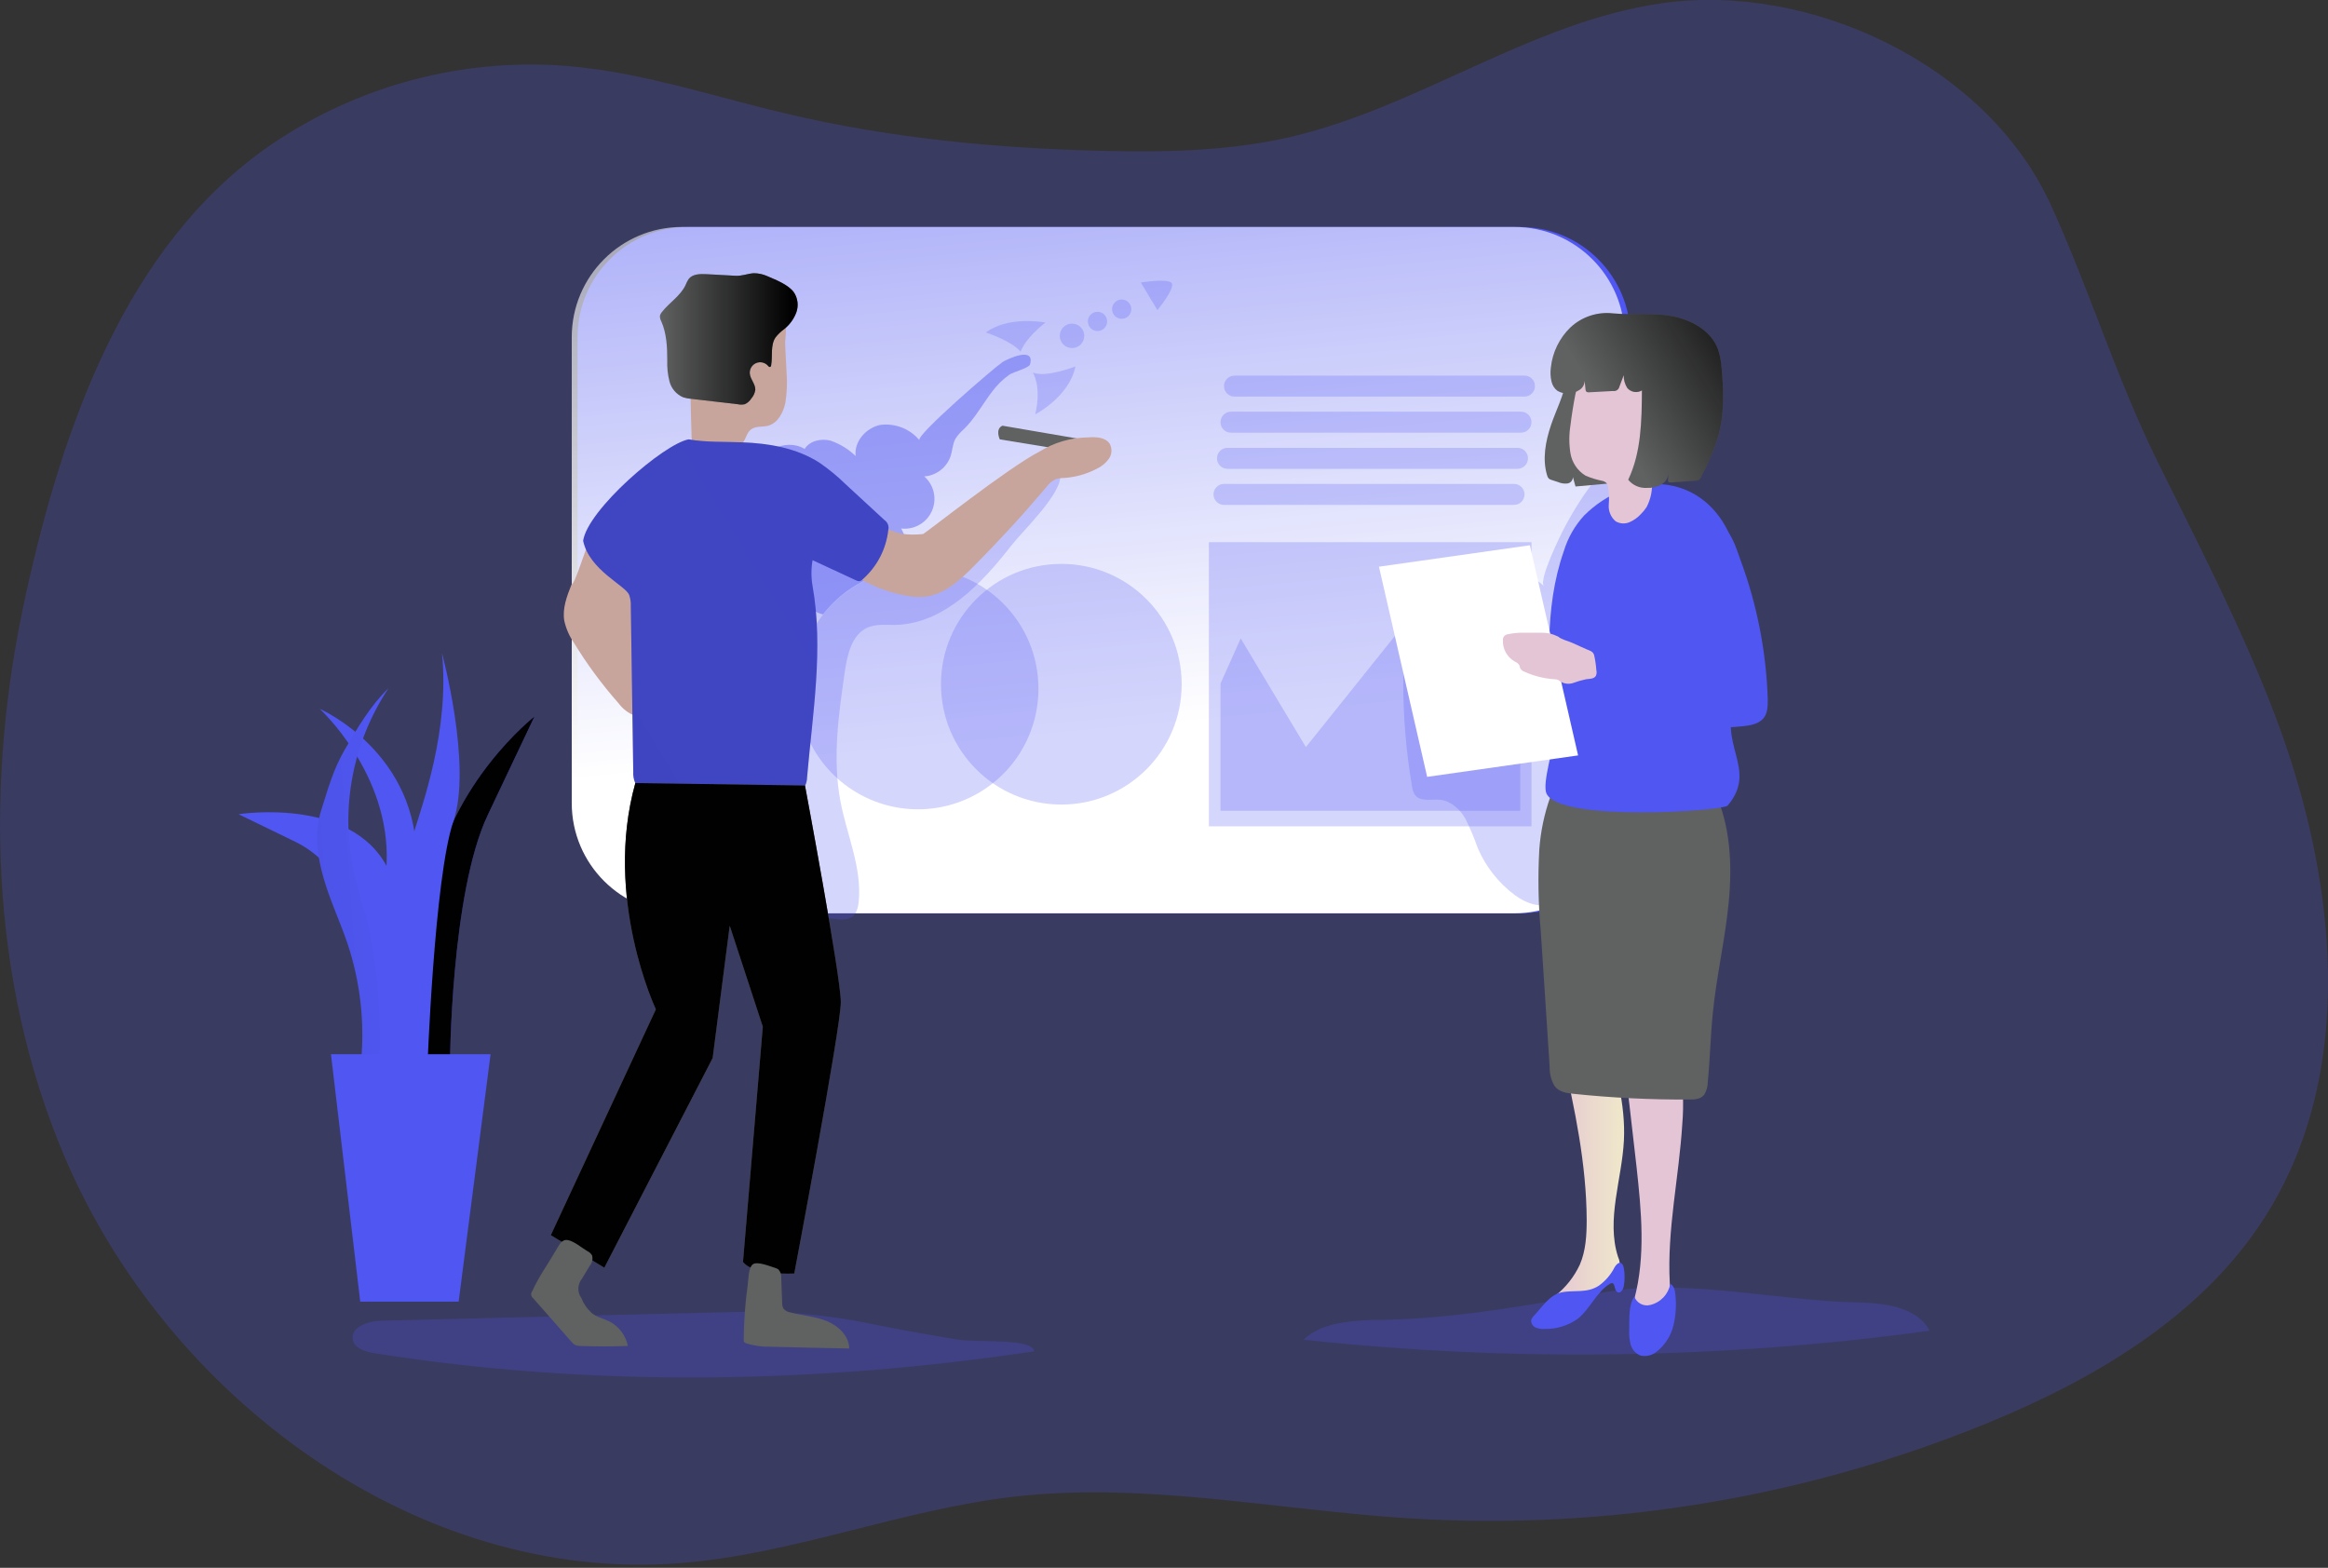 <svg width="536" height="361" viewBox="0 0 536 361" fill="none" xmlns="http://www.w3.org/2000/svg">
<rect x="0" y="0" width="536" height="361" fill="#333333" stroke="none"/>
<g clip-path="url(#clip0)">
<path opacity="0.24" d="M145.43 17.35C140.522 16.345 135.561 15.624 130.57 15.19C106.431 13.278 82.365 19.683 62.37 33.34C28.88 56.34 14.37 98.64 5.98 136.72C-3.49 179.47 -2.49 225.34 14.74 266.06C38.3 321.75 96.01 364.58 156.31 359.95C182.56 357.95 207.55 347.56 233.72 344.6C263.78 341.2 293.98 347.68 324.17 349.6C369.695 352.465 415.278 344.984 457.5 327.72C482.36 317.53 506.75 303.15 521.28 280.55C543.01 246.72 538.01 201.94 523.67 164.35C516.06 144.35 506.13 125.29 496.67 106.09C487.21 86.89 480.95 66.33 472.15 47.09C457.41 14.87 416.76 -4.15 382.62 0.74C352.53 5.04 326.69 24.68 297.08 31.54C283.02 34.79 268.45 35.08 254.02 34.74C229.54 34.17 205.02 31.83 181.19 26.2C169.24 23.41 157.44 19.74 145.43 17.35Z" fill="#4F56F1"/>
<path opacity="0.24" d="M315.58 303.94C310.09 304.22 304.11 304.7 300.13 308.48C348.089 313.653 396.499 312.957 444.29 306.41C441.29 300.84 433.72 300.03 427.37 299.89C409.37 299.49 388.26 294.44 370.52 297.37C352.17 300.41 334.2 303.94 315.58 303.94Z" fill="#4F56F1"/>
<path opacity="0.24" d="M87.81 304.1C84.81 304.17 80.62 305.55 81.24 308.52C81.67 310.52 84.15 311.28 86.24 311.6C136.45 319.52 187.87 318.68 238.15 311.15C237.52 307.99 225.36 309.28 220.15 308.41C213.75 307.34 207.35 306.22 200.99 304.91C190.194 302.651 179.162 301.717 168.14 302.13L87.81 304.1Z" fill="#4F56F1"/>
<path d="M350.02 52.26H158.36C144.343 52.26 132.98 63.623 132.98 77.64V184.92C132.98 198.937 144.343 210.3 158.36 210.3H350.02C364.037 210.3 375.4 198.937 375.4 184.92V77.64C375.4 63.623 364.037 52.26 350.02 52.26Z" fill="#4F56F1"/>
<path d="M348.68 52.26H157.02C143.003 52.26 131.64 63.623 131.64 77.64V184.92C131.64 198.937 143.003 210.3 157.02 210.3H348.68C362.697 210.3 374.06 198.937 374.06 184.92V77.64C374.06 63.623 362.697 52.26 348.68 52.26Z" fill="url(#paint0_linear)"/>
<path opacity="0.24" d="M239.09 158.53C239.106 163.958 237.529 169.272 234.555 173.812C231.58 178.353 227.339 181.921 222.356 184.075C217.374 186.229 211.869 186.873 206.523 185.929C201.178 184.984 196.227 182.492 192.284 178.762C188.341 175.031 185.58 170.225 184.342 164.94C183.103 159.655 183.443 154.123 185.318 149.029C187.193 143.935 190.522 139.503 194.891 136.282C199.261 133.062 204.479 131.194 209.9 130.91C210.394 130.852 210.892 130.829 211.39 130.84C218.735 130.84 225.779 133.757 230.973 138.95C236.168 144.142 239.087 151.185 239.09 158.53Z" fill="#4F56F1"/>
<path opacity="0.45" d="M237.14 83.94C236.92 84.7 233.37 85.65 232.46 86.23C230.893 87.334 229.515 88.685 228.38 90.23C226.21 93.09 224.5 96.29 221.94 98.81C221.188 99.443 220.534 100.185 220 101.01C219.31 102.2 219.31 103.64 218.9 104.94C218.472 106.25 217.663 107.403 216.576 108.251C215.49 109.098 214.175 109.603 212.8 109.7C213.903 110.664 214.67 111.955 214.988 113.385C215.305 114.816 215.157 116.31 214.565 117.65C213.973 118.99 212.969 120.106 211.697 120.835C210.426 121.563 208.956 121.867 207.5 121.7C208.977 124.527 209.797 127.652 209.9 130.84C205.934 131.042 202.058 132.097 198.537 133.931C195.015 135.765 191.929 138.336 189.49 141.47C188.621 141.274 187.802 140.899 187.085 140.369C186.369 139.838 185.771 139.164 185.33 138.39C183.12 140.39 179.58 139.11 177.26 137.28C168.87 130.77 166.51 117.7 172.11 108.67C174.86 104.17 180.76 100.67 185.26 103.37C186.44 101.47 189.1 100.9 191.26 101.47C193.41 102.22 195.372 103.428 197.01 105.01C196.59 101.69 199.41 98.49 202.69 97.84C204.364 97.624 206.066 97.832 207.638 98.445C209.211 99.059 210.604 100.058 211.69 101.35C210.77 100.28 228.94 84.63 230.85 83.35C231.92 82.68 238.4 79.63 237.14 83.94Z" fill="#4F56F1"/>
<path opacity="0.24" d="M233.01 125.41C226.08 134.33 217.32 143.7 206.01 143.9C203.94 143.9 201.78 143.66 199.86 144.46C196.17 146 195.1 150.62 194.52 154.59C193.07 164.59 191.63 174.74 193.52 184.59C194.99 192.27 198.45 199.75 197.72 207.53C197.58 208.96 197.19 210.53 195.96 211.29C194.986 211.729 193.9 211.859 192.85 211.66L175.53 210.14C174.085 210.154 172.668 209.747 171.45 208.97C170.477 208.044 169.783 206.862 169.45 205.56C162.45 185.65 164.13 163.9 165.87 142.88C166.25 138.25 166.65 133.54 168.35 129.21C170.05 124.88 173.24 120.92 177.64 119.43C187.64 116.04 197.31 126.35 207.88 126.76C218.88 127.18 226.57 117.5 234.44 111.33C237.07 109.26 243.53 103.05 244.11 109.4C244.53 113.62 235.53 122.22 233.01 125.41Z" fill="#4F56F1"/>
<path opacity="0.24" d="M244.36 185.26C259.664 185.26 272.07 172.854 272.07 157.55C272.07 142.246 259.664 129.84 244.36 129.84C229.056 129.84 216.65 142.246 216.65 157.55C216.65 172.854 229.056 185.26 244.36 185.26Z" fill="#4F56F1"/>
<path d="M131.59 134.59C130.52 137.28 129.43 140.13 129.93 142.98C130.335 144.771 131.079 146.468 132.12 147.98C135.137 152.921 138.58 157.589 142.41 161.93C143.403 163.283 144.779 164.307 146.36 164.87C147.829 154.269 148.181 143.544 147.41 132.87C147.419 131.908 147.196 130.958 146.76 130.1C146.023 129.13 145.018 128.397 143.87 127.99C141.22 126.75 138.58 125.3 135.87 124.3C135.07 125.3 132.41 134.59 131.59 134.59Z" fill="#C8A59C"/>
<path d="M241.26 102.98L230.2 101.17C230.2 101.17 229.06 98.82 230.8 98.02L248.3 101.02L241.26 102.98Z" fill="#606161"/>
<path d="M207.49 122.89C209.163 123.133 210.861 123.156 212.54 122.96C213.19 122.7 232.11 107.68 239.36 103.96C242.712 101.884 246.567 100.76 250.51 100.71C252.33 100.59 254.51 100.65 255.51 102.2C255.8 102.744 255.933 103.358 255.892 103.973C255.852 104.588 255.639 105.179 255.28 105.68C254.551 106.672 253.581 107.461 252.46 107.97C250.147 109.173 247.611 109.885 245.01 110.06C244.332 110.055 243.657 110.156 243.01 110.36C242.176 110.774 241.457 111.389 240.92 112.15C235.553 118.503 229.937 124.627 224.07 130.52C220.94 133.66 217.4 136.9 212.99 137.4C211.403 137.537 209.805 137.432 208.25 137.09C205.212 136.501 202.27 135.491 199.51 134.09C198.909 133.83 198.378 133.433 197.96 132.93C197.52 132.222 197.32 131.391 197.39 130.56C197.451 127.798 198.449 125.14 200.22 123.02C202.54 120.26 204.52 122.24 207.49 122.89Z" fill="#C8A59C"/>
<path d="M181.1 85.77C181.284 88.066 181.197 90.375 180.84 92.65C180.39 94.97 179.09 97.43 176.84 98.03C175.5 98.38 173.93 98.03 172.84 98.94C172.02 99.61 171.79 100.74 171.24 101.65C170.706 102.409 169.996 103.025 169.17 103.447C168.344 103.869 167.427 104.083 166.5 104.07C164.646 104.023 162.813 103.661 161.08 103C160.627 102.894 160.205 102.681 159.85 102.38C159.391 101.788 159.17 101.046 159.23 100.3C159.023 94.6 158.943 88.893 158.99 83.18C158.896 81.531 159.156 79.881 159.75 78.34C160.797 76.52 162.403 75.086 164.33 74.25C167.053 72.846 169.984 71.887 173.01 71.41C175.8 70.96 180.44 71.22 180.95 74.82C180.975 76.136 180.914 77.452 180.77 78.76C180.82 81.07 181.01 83.41 181.1 85.77Z" fill="#C8A59C"/>
<path d="M182.79 67.32C183.233 67.991 183.515 68.756 183.612 69.554C183.709 70.352 183.619 71.162 183.35 71.92C182.787 73.438 181.818 74.773 180.55 75.78C179.797 76.324 179.124 76.97 178.55 77.7C177.34 79.51 177.92 81.93 177.55 84.09C177.55 84.26 177.45 84.47 177.27 84.5C177.09 84.53 176.96 84.38 176.84 84.24C176.505 83.852 176.054 83.582 175.554 83.469C175.054 83.356 174.531 83.406 174.062 83.612C173.592 83.817 173.201 84.168 172.945 84.612C172.689 85.056 172.582 85.571 172.64 86.08C172.78 87.38 173.95 88.45 173.9 89.76C173.796 90.502 173.476 91.198 172.98 91.76C172.618 92.347 172.083 92.807 171.45 93.08C170.93 93.195 170.39 93.195 169.87 93.08L159.07 91.83C158.462 91.784 157.861 91.666 157.28 91.48C156.518 91.153 155.84 90.658 155.298 90.031C154.756 89.403 154.363 88.661 154.15 87.86C153.741 86.254 153.566 84.597 153.63 82.94C153.63 79.94 153.49 76.78 152.26 74C152.034 73.605 151.923 73.155 151.94 72.7C152.017 72.397 152.164 72.116 152.37 71.88C154.08 69.67 156.68 68.15 157.85 65.62C158.033 65.145 158.265 64.689 158.54 64.26C159.44 63.07 161.19 63.05 162.68 63.13L169.35 63.5C170.88 63.58 172.07 63.01 173.53 62.91C174.613 62.911 175.684 63.143 176.67 63.59C178.67 64.47 181.49 65.53 182.79 67.32Z" fill="#606161"/>
<path d="M182.79 67.32C183.233 67.991 183.515 68.756 183.612 69.554C183.709 70.352 183.619 71.162 183.35 71.92C182.787 73.438 181.818 74.773 180.55 75.78C179.797 76.324 179.124 76.97 178.55 77.7C177.34 79.51 177.92 81.93 177.55 84.09C177.55 84.26 177.45 84.47 177.27 84.5C177.09 84.53 176.96 84.38 176.84 84.24C176.505 83.852 176.054 83.582 175.554 83.469C175.054 83.356 174.531 83.406 174.062 83.612C173.592 83.817 173.201 84.168 172.945 84.612C172.689 85.056 172.582 85.571 172.64 86.08C172.78 87.38 173.95 88.45 173.9 89.76C173.796 90.502 173.476 91.198 172.98 91.76C172.618 92.347 172.083 92.807 171.45 93.08C170.93 93.195 170.39 93.195 169.87 93.08L159.07 91.83C158.462 91.784 157.861 91.666 157.28 91.48C156.518 91.153 155.84 90.658 155.298 90.031C154.756 89.403 154.363 88.661 154.15 87.86C153.741 86.254 153.566 84.597 153.63 82.94C153.63 79.94 153.49 76.78 152.26 74C152.034 73.605 151.923 73.155 151.94 72.7C152.017 72.397 152.164 72.116 152.37 71.88C154.08 69.67 156.68 68.15 157.85 65.62C158.033 65.145 158.265 64.689 158.54 64.26C159.44 63.07 161.19 63.05 162.68 63.13L169.35 63.5C170.88 63.58 172.07 63.01 173.53 62.91C174.613 62.911 175.684 63.143 176.67 63.59C178.67 64.47 181.49 65.53 182.79 67.32Z" fill="url(#paint1_linear)"/>
<path d="M158.56 101.17C162.56 101.87 166.76 101.69 170.86 101.85C177.08 102.08 183.47 103.18 188.69 106.56C190.808 108.019 192.798 109.655 194.64 111.45L203.64 119.76C203.998 120.001 204.275 120.345 204.432 120.747C204.589 121.149 204.62 121.59 204.52 122.01C204.041 126.416 201.929 130.484 198.6 133.41C198.405 133.619 198.15 133.762 197.87 133.82C197.594 133.823 197.322 133.754 197.08 133.62L187.08 128.98C186.735 130.948 186.735 132.962 187.08 134.93C189.65 149.36 187.08 164.39 185.82 178.99C185.813 179.655 185.66 180.311 185.37 180.91C184.953 181.525 184.38 182.019 183.71 182.34C178.08 185.49 171.31 185.62 164.86 185.58C158.86 185.58 152.51 185.28 147.69 181.78C147.112 181.399 146.624 180.898 146.26 180.31C145.901 179.489 145.743 178.594 145.8 177.7L145.24 139.65C145.284 138.748 145.159 137.846 144.87 136.99C143.98 134.77 135.7 131.31 134.27 124.52C135.28 117.41 152.83 102.22 158.56 101.17Z" fill="#4F56F1"/>
<path d="M158.56 101.17C162.56 101.87 166.76 101.69 170.86 101.85C177.08 102.08 183.47 103.18 188.69 106.56C190.808 108.019 192.798 109.655 194.64 111.45L203.64 119.76C203.998 120.001 204.275 120.345 204.432 120.747C204.589 121.149 204.62 121.59 204.52 122.01C204.041 126.416 201.929 130.484 198.6 133.41C198.405 133.619 198.15 133.762 197.87 133.82C197.594 133.823 197.322 133.754 197.08 133.62L187.08 128.98C186.735 130.948 186.735 132.962 187.08 134.93C189.65 149.36 187.08 164.39 185.82 178.99C185.813 179.655 185.66 180.311 185.37 180.91C184.953 181.525 184.38 182.019 183.71 182.34C178.08 185.49 171.31 185.62 164.86 185.58C158.86 185.58 152.51 185.28 147.69 181.78C147.112 181.399 146.624 180.898 146.26 180.31C145.901 179.489 145.743 178.594 145.8 177.7L145.24 139.65C145.284 138.748 145.159 137.846 144.87 136.99C143.98 134.77 135.7 131.31 134.27 124.52C135.28 117.41 152.83 102.22 158.56 101.17Z" fill="url(#paint2_linear)"/>
<path d="M185.34 180.87C185.34 180.87 193.59 224.87 193.59 230.76C193.59 236.65 182.87 293.24 182.87 293.24C182.87 293.24 173.48 293.78 171.07 290.56L175.63 236.41L168.01 213.15L164.08 243.63L139.14 291.9L126.82 284.41L151.01 232.41C151.01 232.41 138.88 206.78 146.28 180.31L185.34 180.87Z" fill="#606161"/>
<path d="M185.34 180.87C185.34 180.87 193.59 224.87 193.59 230.76C193.59 236.65 182.87 293.24 182.87 293.24C182.87 293.24 173.48 293.78 171.07 290.56L175.63 236.41L168.01 213.15L164.08 243.63L139.14 291.9L126.82 284.41L151.01 232.41C151.01 232.41 138.88 206.78 146.28 180.31L185.34 180.87Z" fill="url(#paint3_linear)"/>
<path d="M171.23 308.54C171.217 308.687 171.241 308.835 171.3 308.97C171.412 309.139 171.583 309.261 171.78 309.31C173.57 309.88 175.442 310.147 177.32 310.1C183.38 310.26 189.447 310.397 195.52 310.51C195.52 307.61 193.02 305.26 190.33 304.18C187.64 303.1 184.69 302.92 181.89 302.18C181.317 302.086 180.794 301.796 180.41 301.36C180.178 300.935 180.067 300.454 180.09 299.97L179.87 294.24C179.9 293.894 179.859 293.546 179.751 293.216C179.643 292.886 179.469 292.581 179.24 292.32C178.976 292.128 178.677 291.989 178.36 291.91C177.25 291.58 174.41 290.39 173.36 291.1C172.31 291.81 172.31 294.72 172.15 295.92C171.563 300.102 171.256 304.318 171.23 308.54Z" fill="#606161"/>
<path d="M122.55 297.29C122.451 297.412 122.378 297.552 122.335 297.703C122.292 297.854 122.281 298.012 122.301 298.167C122.322 298.323 122.374 298.473 122.455 298.607C122.535 298.742 122.643 298.858 122.77 298.95L131.56 308.95C131.787 309.251 132.073 309.502 132.4 309.69C132.786 309.851 133.202 309.929 133.62 309.92C137.26 310.07 140.92 310.06 144.56 309.92C144.325 308.727 143.824 307.603 143.096 306.63C142.367 305.657 141.428 304.861 140.35 304.3C138.98 303.6 137.35 303.3 136.19 302.3C135.161 301.346 134.358 300.174 133.84 298.87C133.371 298.212 133.133 297.418 133.164 296.611C133.195 295.804 133.492 295.03 134.01 294.41L135.82 291.41C136.083 291.088 136.266 290.707 136.353 290.3C136.44 289.893 136.428 289.472 136.32 289.07C136.06 288.632 135.673 288.283 135.21 288.07C133.95 287.33 132.21 285.82 130.77 285.55C129.33 285.28 128.77 286.63 128.03 287.84C126.26 290.91 124.01 294.02 122.55 297.29Z" fill="#606161"/>
<path opacity="0.24" d="M351 86.49H284.22C282.889 86.49 281.81 87.569 281.81 88.9V88.91C281.81 90.241 282.889 91.32 284.22 91.32H351C352.331 91.32 353.41 90.241 353.41 88.91V88.9C353.41 87.569 352.331 86.49 351 86.49Z" fill="#4F56F1"/>
<path opacity="0.24" d="M350.2 94.8H283.42C282.089 94.8 281.01 95.879 281.01 97.21V97.22C281.01 98.551 282.089 99.63 283.42 99.63H350.2C351.531 99.63 352.61 98.551 352.61 97.22V97.21C352.61 95.879 351.531 94.8 350.2 94.8Z" fill="#4F56F1"/>
<path opacity="0.24" d="M349.39 103.12H282.61C281.279 103.12 280.2 104.199 280.2 105.53V105.54C280.2 106.871 281.279 107.95 282.61 107.95H349.39C350.721 107.95 351.8 106.871 351.8 105.54V105.53C351.8 104.199 350.721 103.12 349.39 103.12Z" fill="#4F56F1"/>
<path opacity="0.24" d="M348.59 111.43H281.81C280.479 111.43 279.4 112.509 279.4 113.84V113.85C279.4 115.181 280.479 116.26 281.81 116.26H348.59C349.921 116.26 351 115.181 351 113.85V113.84C351 112.509 349.921 111.43 348.59 111.43Z" fill="#4F56F1"/>
<path opacity="0.24" d="M352.61 124.84H278.33V190.27H352.61V124.84Z" fill="#4F56F1"/>
<path opacity="0.24" d="M285.66 147.01L300.67 172.03L324.99 141.64L335.36 156.3L350.02 132.35V186.69H281.01V157.38L285.66 147.01Z" fill="#4F56F1"/>
<path opacity="0.24" d="M355.49 134.95C352.06 131.71 346.78 131 342.22 132.19C337.66 133.38 333.7 136.24 330.22 139.41C328.067 141.208 326.272 143.397 324.93 145.86C323.3 149.16 323.11 152.98 323.09 156.66C323.06 164.802 323.729 172.932 325.09 180.96C325.155 181.725 325.413 182.462 325.84 183.1C327.12 184.69 329.62 183.95 331.65 184.17C334.11 184.44 336.12 186.33 337.37 188.47C338.471 190.685 339.433 192.966 340.25 195.3C342.094 199.591 345.036 203.319 348.78 206.11C351.48 208.11 355.45 209.54 358.05 207.39C358.928 206.548 359.611 205.524 360.05 204.39C372.45 177.34 362.25 144.78 371.18 116.39C371.74 114.61 375.82 106.27 373.18 105.02C371.18 104.12 368.13 109.29 367.27 110.45C364.628 113.883 362.286 117.536 360.27 121.37C359.45 122.88 354.12 133.66 355.49 134.95Z" fill="#4F56F1"/>
<path d="M266.44 71.48C264.5 74.68 260 78.48 254.21 81.54C245.26 86.26 236.61 87.41 234.86 84.09C234.644 83.595 234.542 83.057 234.561 82.517C234.58 81.978 234.72 81.449 234.97 80.97C235.77 78.97 237.79 76.59 240.69 74.26C242.93 72.466 245.342 70.899 247.89 69.58C253.45 66.64 258.89 65.08 262.63 65.12L266.44 71.48Z" fill="url(#paint4_linear)"/>
<path opacity="0.24" d="M240.69 74.26C237.79 76.59 235.77 78.95 234.97 80.97C232.84 78.45 226.97 76.55 226.97 76.55C231.81 73.04 238.86 73.96 240.69 74.26Z" fill="#4F56F1"/>
<path opacity="0.24" d="M238.35 95.41C238.35 95.41 246.19 91.41 247.61 84.36C247.61 84.36 240.95 87.02 237.79 85.8C237.79 85.8 239.89 88.81 238.35 95.41Z" fill="#4F56F1"/>
<path opacity="0.24" d="M266.48 71.41L262.67 65.05C262.67 65.05 268.92 64.05 269.76 65.17C270.6 66.29 266.9 70.91 266.48 71.41Z" fill="#4F56F1"/>
<path opacity="0.24" d="M246.82 80.15C248.377 80.15 249.64 78.888 249.64 77.33C249.64 75.773 248.377 74.51 246.82 74.51C245.263 74.51 244 75.773 244 77.33C244 78.888 245.263 80.15 246.82 80.15Z" fill="#4F56F1"/>
<path opacity="0.24" d="M252.69 76.23C253.916 76.23 254.91 75.236 254.91 74.01C254.91 72.784 253.916 71.79 252.69 71.79C251.464 71.79 250.47 72.784 250.47 74.01C250.47 75.236 251.464 76.23 252.69 76.23Z" fill="#4F56F1"/>
<path opacity="0.24" d="M258.26 73.41C259.486 73.41 260.48 72.416 260.48 71.19C260.48 69.964 259.486 68.97 258.26 68.97C257.034 68.97 256.04 69.964 256.04 71.19C256.04 72.416 257.034 73.41 258.26 73.41Z" fill="#4F56F1"/>
<path d="M144.84 136.95V119.29C144.84 119.29 136.56 123.23 135.13 126.8C135.13 126.8 142.92 136.01 144.84 136.95Z" fill="url(#paint5_linear)"/>
<path d="M359.58 237.98C359.164 239.592 359.219 241.289 359.74 242.87C362.59 255.39 365.26 268.07 365.32 280.87C365.32 284.38 365.13 287.98 363.74 291.2C362.427 294.023 360.463 296.493 358.01 298.41C357.1 299.17 356.01 300.17 356.33 301.31C356.485 301.774 356.782 302.176 357.18 302.46C357.957 303.071 358.893 303.445 359.877 303.539C360.861 303.633 361.851 303.442 362.73 302.99C363.696 302.395 364.557 301.645 365.28 300.77L371.98 293.48C372.345 293.124 372.64 292.704 372.85 292.24C373.063 291.27 372.947 290.257 372.52 289.36C369.79 280.78 373.43 271.6 373.89 262.61C374.31 254.24 371.94 246.01 369.6 237.96C369.399 237.068 369.029 236.223 368.51 235.47C368.019 234.927 367.411 234.505 366.731 234.234C366.052 233.964 365.319 233.853 364.59 233.91C363.134 234.035 361.706 234.39 360.36 234.96" fill="url(#paint6_linear)"/>
<path d="M373.35 239.7C374.583 249.347 375.733 259.013 376.8 268.7C377.91 278.84 378.92 289.27 376.28 299.13C375.74 301.13 375.1 303.55 376.37 305.23C377.008 305.952 377.886 306.42 378.841 306.546C379.796 306.673 380.766 306.451 381.57 305.92C382.356 305.367 383.017 304.656 383.513 303.833C384.009 303.01 384.328 302.093 384.45 301.14C384.665 299.236 384.665 297.314 384.45 295.41C383.79 283.18 386.58 271.05 387.33 258.83C387.723 254.229 387.508 249.595 386.69 245.05C385.75 240.45 383.46 233.83 379.15 231.28C373.61 227.97 372.91 236.22 373.35 239.7Z" fill="url(#paint7_linear)"/>
<path d="M353.24 302.9C352.935 303.173 352.702 303.516 352.56 303.9C352.509 304.254 352.572 304.615 352.742 304.93C352.911 305.245 353.177 305.497 353.5 305.65C354.154 305.937 354.868 306.057 355.58 306C358.305 306.075 360.981 305.268 363.21 303.7C366.14 301.43 367.51 297.47 370.7 295.6C370.8 295.527 370.917 295.479 371.04 295.46C371.92 295.35 371.61 297.06 372.36 297.51C373.11 297.96 373.72 296.94 373.86 296.16C374.12 294.762 374.12 293.328 373.86 291.93C373.76 291.46 373.57 290.93 373.1 290.79C372.63 290.65 372.04 291.28 371.75 291.79C370.898 293.489 369.645 294.954 368.1 296.06C365.25 297.89 362.39 296.94 359.35 297.62C356.71 298.27 355.01 301.02 353.24 302.9Z" fill="#4F56F1"/>
<path d="M375.11 306.07C375.035 307.243 375.143 308.42 375.43 309.56C375.58 310.129 375.859 310.657 376.246 311.101C376.633 311.545 377.117 311.893 377.66 312.12C378.344 312.282 379.057 312.275 379.738 312.101C380.419 311.927 381.048 311.59 381.57 311.12C383.426 309.603 384.736 307.52 385.3 305.19C385.851 302.869 386 300.471 385.74 298.1C385.66 297.15 385.43 296.04 384.57 295.63C384.355 296.797 383.806 297.876 382.989 298.737C382.173 299.598 381.124 300.204 379.97 300.48C379.233 300.675 378.449 300.59 377.772 300.241C377.094 299.892 376.569 299.303 376.3 298.59C374.93 300.41 375.15 303.8 375.11 306.07Z" fill="#4F56F1"/>
<path d="M354.41 195.63C354.069 201.783 354.172 207.952 354.72 214.09L355.72 229.18L356.79 245.64C356.748 247.173 357.129 248.688 357.89 250.02C358.89 251.42 360.61 251.69 362.15 251.85C371.095 252.792 380.086 253.236 389.08 253.18C390.26 253.18 391.6 253.09 392.39 252.05C392.907 251.192 393.187 250.212 393.2 249.21C393.72 243.95 393.82 238.63 394.35 233.37C395.2 224.77 397.19 216.37 398.02 207.81C398.85 199.25 398.44 190.05 394.81 182.45C394.45 181.536 393.873 180.723 393.13 180.08C392.338 179.581 391.426 179.304 390.49 179.28C382.092 178.373 373.646 177.989 365.2 178.13C363.73 178.13 360.73 177.57 359.44 178.42C358.31 179.16 357.44 182.19 356.93 183.54C355.552 187.439 354.704 191.505 354.41 195.63Z" fill="#606161"/>
<path d="M357.11 97.86C355.85 101.61 355.06 105.71 356.22 109.49C356.28 109.762 356.415 110.011 356.61 110.21C356.785 110.346 356.986 110.444 357.2 110.5L358.75 111.01C359.414 111.297 360.141 111.408 360.86 111.33C361.22 111.283 361.549 111.105 361.785 110.83C362.022 110.555 362.148 110.202 362.14 109.84L362.75 112.02L371.06 111.27C371.333 111.267 371.6 111.188 371.83 111.04C371.958 110.908 372.057 110.751 372.122 110.579C372.188 110.407 372.218 110.224 372.21 110.04C372.72 104.95 372.6 99.82 372.66 94.7C372.66 91.93 372.76 89.05 371.66 86.51C370.56 83.97 367.88 81.88 365.15 82.4C362.42 82.92 361.05 85.06 360.63 87.57C360.01 91.12 358.26 94.47 357.11 97.86Z" fill="#606161"/>
<path d="M357.11 97.86C355.85 101.61 355.06 105.71 356.22 109.49C356.28 109.762 356.415 110.011 356.61 110.21C356.785 110.346 356.986 110.444 357.2 110.5L358.75 111.01C359.414 111.297 360.141 111.408 360.86 111.33C361.22 111.283 361.549 111.105 361.785 110.83C362.022 110.555 362.148 110.202 362.14 109.84L362.75 112.02L371.06 111.27C371.333 111.267 371.6 111.188 371.83 111.04C371.958 110.908 372.057 110.751 372.122 110.579C372.188 110.407 372.218 110.224 372.21 110.04C372.72 104.95 372.6 99.82 372.66 94.7C372.66 91.93 372.76 89.05 371.66 86.51C370.56 83.97 367.88 81.88 365.15 82.4C362.42 82.92 361.05 85.06 360.63 87.57C360.01 91.12 358.26 94.47 357.11 97.86Z" fill="url(#paint8_linear)"/>
<path d="M398.01 122.62C399.86 126.46 400.1 130.85 400.3 135.11C400.72 143.65 403.48 152.95 399.9 160.72C395.03 171.33 404.99 176.97 397.78 185.49C396.71 186.75 359.12 189.35 356.08 182.74C354.95 180.3 357.99 171.65 357.76 168.97C356.54 154.86 355.38 140.25 360.06 126.89C360.984 123.85 362.576 121.055 364.72 118.71C375.24 108.28 391.36 108.66 398.01 122.62Z" fill="#4F56F1"/>
<path d="M398.01 122.62C399.86 126.46 400.1 130.85 400.3 135.11C400.72 143.65 403.48 152.95 399.9 160.72C395.03 171.33 404.99 176.97 397.78 185.49C396.71 186.75 359.12 189.35 356.08 182.74C354.95 180.3 357.99 171.65 357.76 168.97C356.54 154.86 355.38 140.25 360.06 126.89C360.984 123.85 362.576 121.055 364.72 118.71C375.24 108.28 391.36 108.66 398.01 122.62Z" fill="url(#paint9_linear)"/>
<path d="M361.58 97.96C361.24 100.08 361.24 102.24 361.58 104.36C361.754 105.419 362.154 106.428 362.753 107.318C363.351 108.209 364.135 108.96 365.05 109.52C366.275 110.048 367.552 110.447 368.86 110.71C369.234 110.778 369.581 110.952 369.86 111.21C370.051 111.433 370.182 111.702 370.24 111.99C370.469 113.395 370.522 114.822 370.4 116.24C370.347 116.951 370.463 117.665 370.737 118.324C371.012 118.982 371.437 119.567 371.98 120.03C372.451 120.31 372.981 120.477 373.528 120.517C374.075 120.557 374.623 120.469 375.13 120.26C376.144 119.835 377.052 119.194 377.79 118.38C378.293 117.888 378.739 117.341 379.12 116.75C380.093 114.883 380.513 112.777 380.33 110.68C380.33 107.9 380.05 105.12 380.03 102.34C380.03 97.42 382.38 94.49 382.22 89.58C382.22 88.72 380.41 85.85 380.03 85.08C379.657 84.436 379.181 83.859 378.62 83.37C378.078 82.794 377.442 82.314 376.74 81.95C375.667 81.573 374.51 81.504 373.4 81.75C371.02 82.11 368.693 82.758 366.47 83.68C365.603 83.998 364.805 84.481 364.12 85.1C363.806 85.421 363.567 85.806 363.418 86.23C363.27 86.653 363.216 87.104 363.26 87.55C363.166 88.674 362.979 89.787 362.7 90.88C362.24 93.233 361.867 95.593 361.58 97.96Z" fill="url(#paint10_linear)"/>
<path d="M361.56 75.41C359.045 77.844 357.46 81.081 357.08 84.56C356.919 85.669 356.97 86.799 357.23 87.89C357.418 88.709 357.88 89.44 358.54 89.96C359.3 90.437 360.198 90.645 361.09 90.55C362.056 90.552 362.999 90.255 363.79 89.7C364.184 89.421 364.489 89.033 364.666 88.584C364.844 88.134 364.887 87.643 364.79 87.17L365.05 89.67C365.048 89.842 365.1 90.01 365.2 90.15C365.299 90.229 365.413 90.286 365.535 90.317C365.658 90.349 365.786 90.353 365.91 90.33L371.4 90.03C371.724 90.083 372.056 90.009 372.327 89.822C372.597 89.636 372.785 89.352 372.85 89.03L373.85 86.39C373.821 87.432 374.103 88.459 374.66 89.34C375.066 89.818 375.628 90.137 376.247 90.24C376.866 90.342 377.502 90.222 378.04 89.9C377.99 96.9 377.89 104.15 374.88 110.46C375.39 111.092 376.044 111.592 376.786 111.919C377.529 112.246 378.34 112.391 379.15 112.34C380.313 112.405 381.47 112.141 382.49 111.58C382.995 111.296 383.416 110.884 383.71 110.385C384.005 109.887 384.164 109.319 384.17 108.74L384.05 110.49C384.019 110.657 384.055 110.829 384.15 110.97C384.224 111.025 384.308 111.064 384.397 111.085C384.487 111.106 384.58 111.107 384.67 111.09L390.27 110.69C390.59 110.722 390.91 110.639 391.174 110.456C391.438 110.272 391.628 110.001 391.71 109.69C393.285 106.784 394.578 103.733 395.57 100.58C397.01 95.5 396.88 90.11 396.39 84.86C396.301 83.332 396.012 81.823 395.53 80.37C393.92 76.1 389.35 73.61 384.87 72.78C380.39 71.95 375.93 72.57 371.46 72.17C369.673 71.952 367.861 72.129 366.15 72.689C364.439 73.249 362.872 74.178 361.56 75.41Z" fill="#606161"/>
<path d="M361.56 75.41C359.045 77.844 357.46 81.081 357.08 84.56C356.919 85.669 356.97 86.799 357.23 87.89C357.418 88.709 357.88 89.44 358.54 89.96C359.3 90.437 360.198 90.645 361.09 90.55C362.056 90.552 362.999 90.255 363.79 89.7C364.184 89.421 364.489 89.033 364.666 88.584C364.844 88.134 364.887 87.643 364.79 87.17L365.05 89.67C365.048 89.842 365.1 90.01 365.2 90.15C365.299 90.229 365.413 90.286 365.535 90.317C365.658 90.349 365.786 90.353 365.91 90.33L371.4 90.03C371.724 90.083 372.056 90.009 372.327 89.822C372.597 89.636 372.785 89.352 372.85 89.03L373.85 86.39C373.821 87.432 374.103 88.459 374.66 89.34C375.066 89.818 375.628 90.137 376.247 90.24C376.866 90.342 377.502 90.222 378.04 89.9C377.99 96.9 377.89 104.15 374.88 110.46C375.39 111.092 376.044 111.592 376.786 111.919C377.529 112.246 378.34 112.391 379.15 112.34C380.313 112.405 381.47 112.141 382.49 111.58C382.995 111.296 383.416 110.884 383.71 110.385C384.005 109.887 384.164 109.319 384.17 108.74L384.05 110.49C384.019 110.657 384.055 110.829 384.15 110.97C384.224 111.025 384.308 111.064 384.397 111.085C384.487 111.106 384.58 111.107 384.67 111.09L390.27 110.69C390.59 110.722 390.91 110.639 391.174 110.456C391.438 110.272 391.628 110.001 391.71 109.69C393.285 106.784 394.578 103.733 395.57 100.58C397.01 95.5 396.88 90.11 396.39 84.86C396.301 83.332 396.012 81.823 395.53 80.37C393.92 76.1 389.35 73.61 384.87 72.78C380.39 71.95 375.93 72.57 371.46 72.17C369.673 71.952 367.861 72.129 366.15 72.689C364.439 73.249 362.872 74.178 361.56 75.41Z" fill="url(#paint11_linear)"/>
<path d="M363.34 173.94L328.59 178.88L317.49 130.49L352.24 125.55L363.34 173.94Z" fill="white"/>
<path d="M407.01 161.01C407.01 162.54 407.01 164.22 406.01 165.41C405.01 166.6 403.22 167.01 401.61 167.19C389.942 168.485 378.16 166.116 367.9 160.41C367.085 160.028 366.378 159.451 365.84 158.73C365.4 157.903 365.183 156.976 365.21 156.04C365.128 154.139 365.172 152.235 365.34 150.34C365.32 149.921 365.391 149.504 365.548 149.115C365.705 148.727 365.945 148.377 366.25 148.09C366.824 147.777 367.485 147.665 368.13 147.77L383.89 148.55C384.416 148.643 384.959 148.536 385.41 148.25C385.767 147.896 385.977 147.422 386 146.92C386.85 141.84 386 136.62 386.5 131.49C386.89 127.77 388.62 121.49 392.9 120.49C397.9 119.32 399.51 125.61 400.79 129.1C404.566 139.333 406.666 150.108 407.01 161.01Z" fill="#4F56F1"/>
<path d="M358.77 146.59C358.13 146.277 357.46 146.029 356.77 145.85C356.14 145.737 355.5 145.683 354.86 145.69C353.49 145.69 352.13 145.69 350.77 145.69C349.561 145.67 348.353 145.788 347.17 146.04C346.824 146.098 346.507 146.271 346.27 146.53C346.11 146.773 346.026 147.059 346.03 147.35C345.977 148.359 346.208 149.363 346.698 150.247C347.187 151.132 347.916 151.86 348.8 152.35C349.208 152.508 349.557 152.787 349.8 153.15C349.91 153.37 349.91 153.64 350.01 153.87C350.234 154.253 350.589 154.541 351.01 154.68C353.165 155.658 355.479 156.241 357.84 156.4C358.166 156.394 358.489 156.455 358.79 156.58C359.002 156.707 359.206 156.848 359.4 157C359.84 157.246 360.328 157.393 360.83 157.433C361.332 157.473 361.837 157.403 362.31 157.23C363.251 156.88 364.217 156.603 365.2 156.4C366.02 156.3 367.02 156.33 367.43 155.63C367.625 155.204 367.664 154.722 367.54 154.27C367.461 153.112 367.291 151.961 367.03 150.83C366.77 150 366.09 149.83 365.32 149.52L362.01 148.03C361.11 147.62 359.52 147.26 358.77 146.59Z" fill="url(#paint12_linear)"/>
<path d="M83.14 244.41C83.992 235.241 82.926 225.995 80.01 217.26C78.32 212.26 76.01 207.4 74.52 202.26C73.03 197.12 72.34 191.64 73.95 186.58C75.56 181.52 76.72 177.21 79.37 172.63C82.29 167.63 85.26 162.5 89.45 158.48C85.382 164.594 82.575 171.457 81.191 178.668C79.807 185.88 79.874 193.295 81.39 200.48C82.24 204.38 83.51 208.18 84.48 212.06C86.73 221.06 87.36 230.39 87.48 239.67C87.48 241.45 87.48 243.37 86.4 244.81C85.32 246.25 84.21 245.88 83.14 244.41Z" fill="#4F56F1"/>
<path d="M73.6 163.21C73.6 163.21 89.91 178.14 89.01 198.81C88.11 219.48 85.74 243.81 86.34 244.81C86.94 245.81 96.59 245.87 96.59 245.87C95.571 230.352 95.341 214.792 95.9 199.25C96.8 173.32 73.6 163.21 73.6 163.21Z" fill="#4F56F1"/>
<path d="M73.6 163.21C73.6 163.21 89.91 178.14 89.01 198.81C88.11 219.48 85.74 243.81 86.34 244.81C86.94 245.81 96.59 245.87 96.59 245.87C95.571 230.352 95.341 214.792 95.9 199.25C96.8 173.32 73.6 163.21 73.6 163.21Z" fill="url(#paint13_linear)"/>
<path d="M123.06 164.98C123.06 164.98 103.76 179.98 99.32 204.63C94.88 229.28 92.59 245.97 92.59 245.97L103.59 245.51C103.59 245.51 103.74 205.7 112.32 187.63C120.9 169.56 123.06 164.98 123.06 164.98Z" fill="#4F56F1"/>
<path d="M123.06 164.98C123.06 164.98 103.76 179.98 99.32 204.63C94.88 229.28 92.59 245.97 92.59 245.97L103.59 245.51C103.59 245.51 103.74 205.7 112.32 187.63C120.9 169.56 123.06 164.98 123.06 164.98Z" fill="url(#paint14_linear)"/>
<path d="M101.77 150.41C101.77 150.41 108.77 176.29 104.38 189.15C99.99 202.01 98.38 246.33 98.38 246.33L92.56 245.95C92.56 245.95 93.09 199.02 95.16 192.13C97.23 185.24 103.53 168.19 101.77 150.41Z" fill="#4F56F1"/>
<path d="M101.77 150.41C101.77 150.41 108.77 176.29 104.38 189.15C99.99 202.01 98.38 246.33 98.38 246.33L92.56 245.95C92.56 245.95 93.09 199.02 95.16 192.13C97.23 185.24 103.53 168.19 101.77 150.41Z" fill="url(#paint15_linear)"/>
<path d="M54.92 187.48C54.92 187.48 82.92 183.04 90.14 201.87C97.36 220.7 90.14 245.78 90.14 245.78L86.32 244.83C86.32 244.83 89.91 205.01 68.32 193.99L54.92 187.48Z" fill="#4F56F1"/>
<path d="M54.92 187.48C54.92 187.48 82.92 183.04 90.14 201.87C97.36 220.7 90.14 245.78 90.14 245.78L86.32 244.83C86.32 244.83 89.91 205.01 68.32 193.99L54.92 187.48Z" fill="url(#paint16_linear)"/>
<path d="M83.14 244.41C83.992 235.241 82.926 225.995 80.01 217.26C78.32 212.26 76.01 207.4 74.52 202.26C73.03 197.12 72.34 191.64 73.95 186.58C75.56 181.52 76.72 177.21 79.37 172.63C82.29 167.63 85.26 162.5 89.45 158.48C85.382 164.594 82.575 171.457 81.191 178.668C79.807 185.88 79.874 193.295 81.39 200.48C82.24 204.38 83.51 208.18 84.48 212.06C86.73 221.06 87.36 230.39 87.48 239.67C87.48 241.45 87.48 243.37 86.4 244.81C85.32 246.25 84.21 245.88 83.14 244.41Z" fill="url(#paint17_linear)"/>
<path d="M76.2 242.75H112.95L105.6 299.71H82.94L76.2 242.75Z" fill="#4F56F1"/>
<path d="M76.2 242.75H112.95L105.6 299.71H82.94L76.2 242.75Z" fill="url(#paint18_linear)"/>
</g>
<defs>
<linearGradient id="paint0_linear" x1="230.47" y1="-107.85" x2="257.65" y2="182.48" gradientUnits="userSpaceOnUse">
<stop stop-color="white" stop-opacity="0"/>
<stop offset="0.95" stop-color="white"/>
</linearGradient>
<linearGradient id="paint1_linear" x1="151.92" y1="78.08" x2="183.64" y2="78.08" gradientUnits="userSpaceOnUse">
<stop stop-color="#010101" stop-opacity="0"/>
<stop offset="0.95" stop-color="#010101"/>
</linearGradient>
<linearGradient id="paint2_linear" x1="13156.6" y1="17564.1" x2="3806.05" y2="23259.5" gradientUnits="userSpaceOnUse">
<stop stop-color="#010101" stop-opacity="0"/>
<stop offset="0.95" stop-color="#010101"/>
</linearGradient>
<linearGradient id="paint3_linear" x1="11691.4" y1="39683.8" x2="11691.4" y2="22477.2" gradientUnits="userSpaceOnUse">
<stop stop-color="#010101" stop-opacity="0"/>
<stop offset="0.95" stop-color="#010101"/>
</linearGradient>
<linearGradient id="paint4_linear" x1="8553.55" y1="2498.87" x2="8593.5" y2="3150.5" gradientUnits="userSpaceOnUse">
<stop stop-color="white" stop-opacity="0"/>
<stop offset="0.95" stop-color="white"/>
</linearGradient>
<linearGradient id="paint5_linear" x1="1620.86" y1="3452.44" x2="1615.08" y2="4415.23" gradientUnits="userSpaceOnUse">
<stop stop-color="#010101" stop-opacity="0"/>
<stop offset="0.95" stop-color="#010101"/>
</linearGradient>
<linearGradient id="paint6_linear" x1="356.32" y1="268.75" x2="373.98" y2="268.75" gradientUnits="userSpaceOnUse">
<stop stop-color="#E4C5D5"/>
<stop offset="0.42" stop-color="#E9D3CF"/>
<stop offset="1" stop-color="#EFE8CA"/>
</linearGradient>
<linearGradient id="paint7_linear" x1="5888.37" y1="25721.3" x2="6092.42" y2="25721.3" gradientUnits="userSpaceOnUse">
<stop stop-color="#E4C5D5"/>
<stop offset="0.42" stop-color="#E9D3CF"/>
<stop offset="1" stop-color="#EFE8CA"/>
</linearGradient>
<linearGradient id="paint8_linear" x1="6571.55" y1="4945.99" x2="6861.02" y2="4945.99" gradientUnits="userSpaceOnUse">
<stop stop-color="#010101" stop-opacity="0"/>
<stop offset="0.95" stop-color="#010101"/>
</linearGradient>
<linearGradient id="paint9_linear" x1="18618.9" y1="15579.3" x2="13993.3" y2="24779.2" gradientUnits="userSpaceOnUse">
<stop stop-color="#010101" stop-opacity="0"/>
<stop offset="0.95" stop-color="#010101"/>
</linearGradient>
<linearGradient id="paint10_linear" x1="8185.01" y1="6607.05" x2="8621.05" y2="6607.05" gradientUnits="userSpaceOnUse">
<stop stop-color="#E4C5D5"/>
<stop offset="0.42" stop-color="#E9D3CF"/>
<stop offset="1" stop-color="#EFE8CA"/>
</linearGradient>
<linearGradient id="paint11_linear" x1="370.5" y1="96.31" x2="410.41" y2="72.19" gradientUnits="userSpaceOnUse">
<stop stop-color="#010101" stop-opacity="0"/>
<stop offset="0.47" stop-color="#010101" stop-opacity="0.47"/>
<stop offset="0.95" stop-color="#010101"/>
</linearGradient>
<linearGradient id="paint12_linear" x1="8095.7" y1="2709.88" x2="8562.45" y2="2709.88" gradientUnits="userSpaceOnUse">
<stop stop-color="#E4C5D5"/>
<stop offset="0.42" stop-color="#E9D3CF"/>
<stop offset="1" stop-color="#EFE8CA"/>
</linearGradient>
<linearGradient id="paint13_linear" x1="2529.16" y1="21083.6" x2="1307.87" y2="21785.5" gradientUnits="userSpaceOnUse">
<stop stop-color="#010101" stop-opacity="0"/>
<stop offset="0.95" stop-color="#010101"/>
</linearGradient>
<linearGradient id="paint14_linear" x1="3872.39" y1="22232.3" x2="2429.91" y2="22385.6" gradientUnits="userSpaceOnUse">
<stop stop-color="#010101" stop-opacity="0"/>
<stop offset="0.95" stop-color="#010101"/>
</linearGradient>
<linearGradient id="paint15_linear" x1="1637.62" y1="23899.2" x2="-2713.81" y2="26997.9" gradientUnits="userSpaceOnUse">
<stop stop-color="#010101" stop-opacity="0"/>
<stop offset="0.95" stop-color="#010101"/>
</linearGradient>
<linearGradient id="paint16_linear" x1="3540.04" y1="16332" x2="4897.85" y2="18656.3" gradientUnits="userSpaceOnUse">
<stop stop-color="#010101" stop-opacity="0"/>
<stop offset="0.95" stop-color="#010101"/>
</linearGradient>
<linearGradient id="paint17_linear" x1="1698.02" y1="23644.4" x2="1186.61" y2="23679.5" gradientUnits="userSpaceOnUse">
<stop stop-color="#010101" stop-opacity="0"/>
<stop offset="0.95" stop-color="#010101"/>
</linearGradient>
<linearGradient id="paint18_linear" x1="3577.37" y1="13619.8" x2="1827.81" y2="26475.6" gradientUnits="userSpaceOnUse">
<stop stop-color="#010101" stop-opacity="0"/>
<stop offset="0.95" stop-color="#010101"/>
</linearGradient>
<clipPath id="clip0">
<rect width="536" height="360.29" fill="white"/>
</clipPath>
</defs>
</svg>
